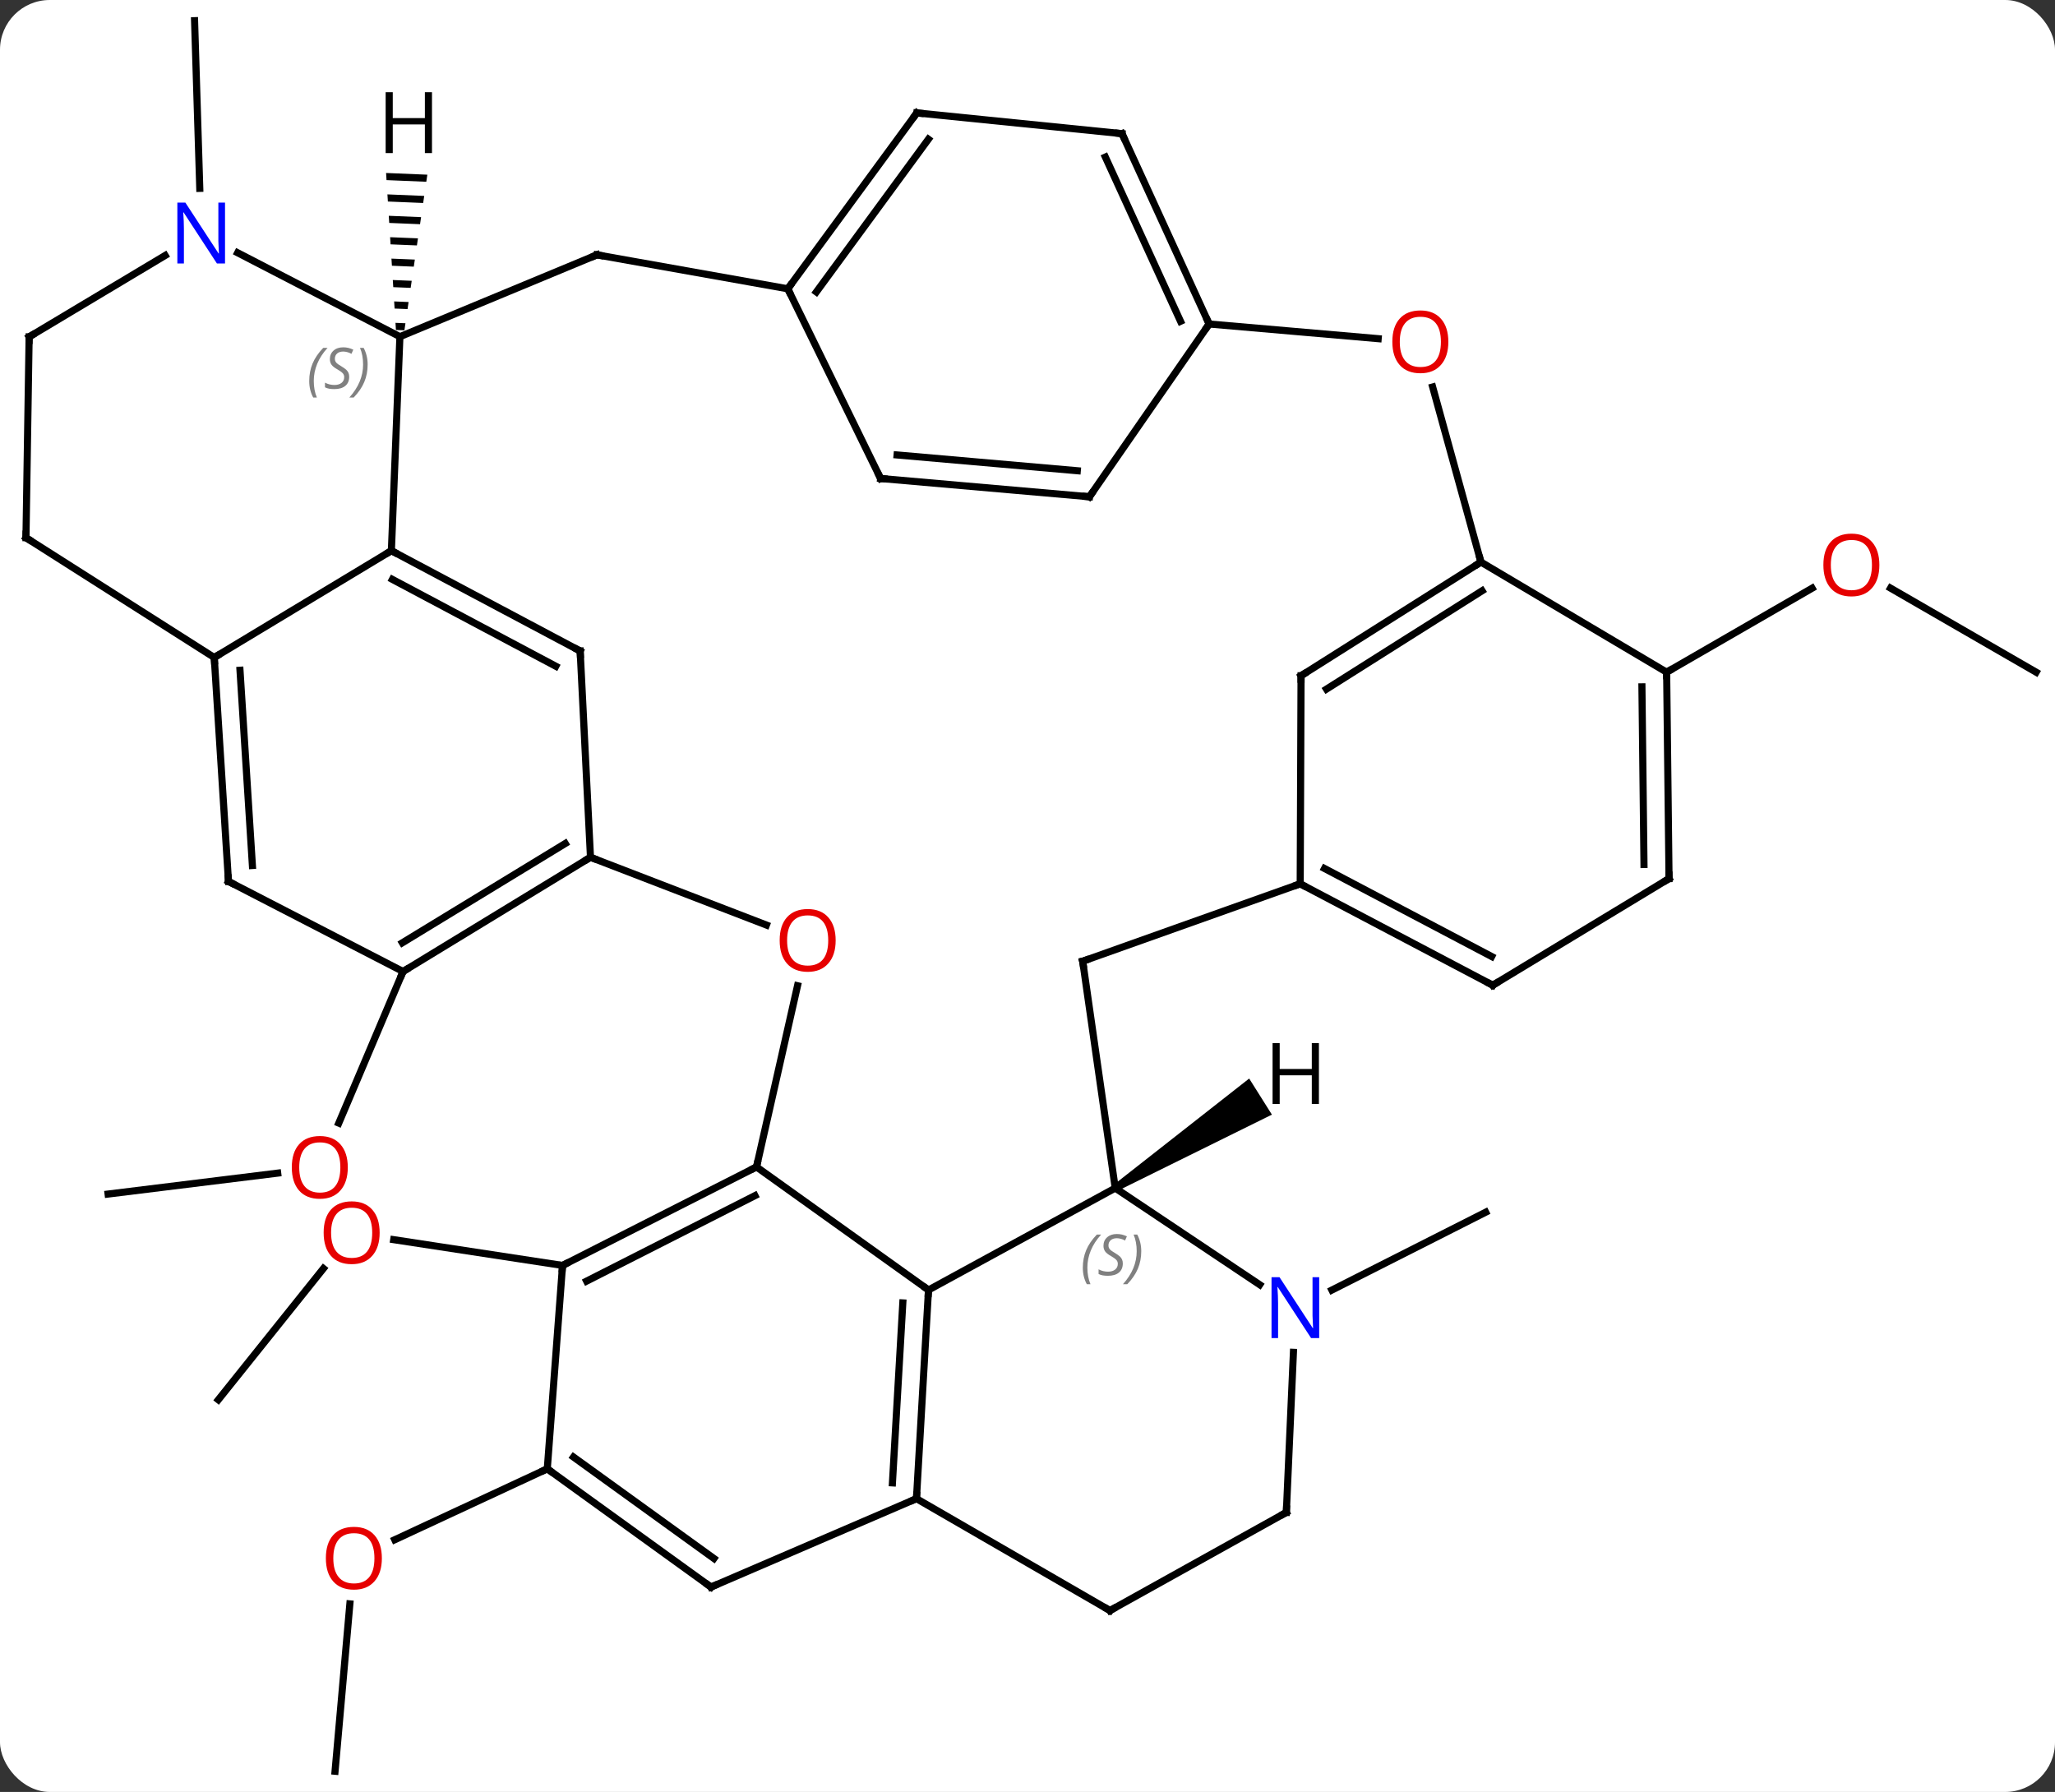 <svg width="289" viewBox="0 0 289 252" style="fill-opacity:1; color-rendering:auto; color-interpolation:auto; text-rendering:auto; stroke:black; stroke-linecap:square; stroke-miterlimit:10; shape-rendering:auto; stroke-opacity:1; fill:black; stroke-dasharray:none; font-weight:normal; stroke-width:1; font-family:'Open Sans'; font-style:normal; stroke-linejoin:miter; font-size:12; stroke-dashoffset:0; image-rendering:auto;" height="252" class="cas-substance-image" xmlns:xlink="http://www.w3.org/1999/xlink" xmlns="http://www.w3.org/2000/svg"><rect x="0" y="0" width="289" height="252" fill="#333333" stroke="none"/><svg class="cas-substance-single-component"><rect y="0" x="0" width="289" stroke="none" ry="7" rx="7" height="252" fill="white" class="cas-substance-group"/><svg y="0" x="0" width="289" viewBox="0 0 289 252" style="fill:black;" height="252" class="cas-substance-single-component-image"><svg><g><g transform="translate(145,126)" style="text-rendering:geometricPrecision; color-rendering:optimizeQuality; color-interpolation:linearRGB; stroke-linecap:butt; image-rendering:optimizeQuality;"><line y2="70.848" y1="52.389" x2="-114.297" x1="-99.517" style="fill:none;"/><line y2="51.957" y1="48.333" x2="-65.889" x1="-89.632" style="fill:none;"/><line y2="55.42" y1="44.472" x2="42.306" x1="63.936" style="fill:none;"/><line y2="123.09" y1="99.551" x2="-97.881" x1="-95.797" style="fill:none;"/><line y2="80.559" y1="90.533" x2="-68.034" x1="-89.484" style="fill:none;"/><line y2="41.919" y1="38.975" x2="-129.798" x1="-105.948" style="fill:none;"/><line y2="10.623" y1="31.943" x2="-88.32" x1="-97.356" style="fill:none;"/><line y2="-31.47" y1="-43.292" x2="141.348" x1="120.871" style="fill:none;"/><line y2="-31.47" y1="-43.281" x2="89.385" x1="109.842" style="fill:none;"/><line y2="-99.51" y1="-123.09" x2="-116.905" x1="-117.636" style="fill:none;"/><line y2="38.106" y1="55.41" x2="-38.61" x1="-14.424" style="fill:none;"/><line y2="41.079" y1="55.41" x2="11.838" x1="-14.424" style="fill:none;"/><line y2="84.756" y1="55.41" x2="-16.116" x1="-14.424" style="fill:none;"/><line y2="82.537" y1="57.226" x2="-19.494" x1="-18.035" style="fill:none;"/><line y2="51.957" y1="38.106" x2="-65.889" x1="-38.61" style="fill:none;"/><line y2="54.163" y1="42.142" x2="-62.503" x1="-38.827" style="fill:none;"/><line y2="12.623" y1="38.106" x2="-32.842" x1="-38.61" style="fill:none;"/><line y2="9.177" y1="41.079" x2="7.263" x1="11.838" style="fill:none;"/><line y2="54.667" y1="41.079" x2="32.156" x1="11.838" style="fill:none;"/><line y2="97.188" y1="84.756" x2="-45.009" x1="-16.116" style="fill:none;"/><line y2="100.491" y1="84.756" x2="11.1" x1="-16.116" style="fill:none;"/><line y2="80.559" y1="51.957" x2="-68.034" x1="-65.889" style="fill:none;"/><line y2="-5.442" y1="4.086" x2="-61.959" x1="-37.22" style="fill:none;"/><line y2="-1.71" y1="9.177" x2="37.851" x1="7.263" style="fill:none;"/><line y2="86.688" y1="64.174" x2="35.901" x1="36.898" style="fill:none;"/><line y2="80.559" y1="97.188" x2="-68.034" x1="-45.009" style="fill:none;"/><line y2="78.905" y1="93.168" x2="-64.347" x1="-44.598" style="fill:none;"/><line y2="86.688" y1="100.491" x2="35.901" x1="11.1" style="fill:none;"/><line y2="-34.452" y1="-5.442" x2="-63.411" x1="-61.959" style="fill:none;"/><line y2="10.623" y1="-5.442" x2="-88.32" x1="-61.959" style="fill:none;"/><line y2="6.583" y1="-7.379" x2="-88.416" x1="-65.506" style="fill:none;"/><line y2="-30.972" y1="-1.71" x2="37.971" x1="37.851" style="fill:none;"/><line y2="12.552" y1="-1.71" x2="64.932" x1="37.851" style="fill:none;"/><line y2="8.514" y1="-3.865" x2="64.775" x1="41.27" style="fill:none;"/><line y2="-48.558" y1="-34.452" x2="-89.958" x1="-63.411" style="fill:none;"/><line y2="-44.519" y1="-32.309" x2="-89.816" x1="-66.838" style="fill:none;"/><line y2="-2.046" y1="10.623" x2="-112.869" x1="-88.32" style="fill:none;"/><line y2="-46.956" y1="-30.972" x2="63.267" x1="37.971" style="fill:none;"/><line y2="-42.918" y1="-29.093" x2="63.428" x1="41.549" style="fill:none;"/><line y2="-2.445" y1="12.552" x2="89.721" x1="64.932" style="fill:none;"/><line y2="-33.537" y1="-48.558" x2="-114.87" x1="-89.958" style="fill:none;"/><line y2="-78.654" y1="-48.558" x2="-88.761" x1="-89.958" style="fill:none;"/><line y2="-33.537" y1="-2.046" x2="-114.87" x1="-112.869" style="fill:none;"/><line y2="-31.742" y1="-4.285" x2="-111.249" x1="-109.504" style="fill:none;"/><line y2="-31.47" y1="-46.956" x2="89.385" x1="63.267" style="fill:none;"/><line y2="-71.579" y1="-46.956" x2="56.478" x1="63.267" style="fill:none;"/><line y2="-31.47" y1="-2.445" x2="89.385" x1="89.721" style="fill:none;"/><line y2="-29.409" y1="-4.425" x2="85.909" x1="86.198" style="fill:none;"/><line y2="-50.382" y1="-33.537" x2="-141.348" x1="-114.87" style="fill:none;"/><line y2="-90.162" y1="-78.654" x2="-61.047" x1="-88.761" style="fill:none;"/><line y2="-90.453" y1="-78.654" x2="-111.578" x1="-88.761" style="fill:none;"/><line y2="-80.436" y1="-78.374" x2="25.044" x1="48.817" style="fill:none;"/><line y2="-78.627" y1="-50.382" x2="-140.904" x1="-141.348" style="fill:none;"/><line y2="-85.386" y1="-90.162" x2="-34.209" x1="-61.047" style="fill:none;"/><line y2="-78.627" y1="-90.073" x2="-140.904" x1="-121.774" style="fill:none;"/><line y2="-56.139" y1="-80.436" x2="8.211" x1="25.044" style="fill:none;"/><line y2="-107.205" y1="-80.436" x2="12.792" x1="25.044" style="fill:none;"/><line y2="-103.911" y1="-80.817" x2="10.45" x1="21.02" style="fill:none;"/><line y2="-110.121" y1="-85.386" x2="-16.065" x1="-34.209" style="fill:none;"/><line y2="-106.421" y1="-84.945" x2="-14.438" x1="-30.192" style="fill:none;"/><line y2="-58.71" y1="-85.386" x2="-21.159" x1="-34.209" style="fill:none;"/><line y2="-58.71" y1="-56.139" x2="-21.159" x1="8.211" style="fill:none;"/><line y2="-62.02" y1="-59.802" x2="-18.841" x1="6.503" style="fill:none;"/><line y2="-110.121" y1="-107.205" x2="-16.065" x1="12.792" style="fill:none;"/><path style="stroke:none;" d="M12.104 41.502 L11.572 40.656 L30.675 25.673 L33.872 30.751 Z"/><path style="stroke:none;" d="M-90.704 -101.674 L-90.641 -100.671 L-90.641 -100.671 L-85.048 -100.439 L-85.048 -100.439 L-84.902 -101.434 L-84.902 -101.434 L-90.704 -101.674 ZM-90.515 -98.664 L-90.452 -97.66 L-90.452 -97.66 L-85.488 -97.455 L-85.488 -97.455 L-85.341 -98.449 L-85.341 -98.449 L-90.515 -98.664 ZM-90.326 -95.653 L-90.263 -94.65 L-85.928 -94.47 L-85.781 -95.465 L-85.781 -95.465 L-90.326 -95.653 ZM-90.137 -92.643 L-90.074 -91.639 L-90.074 -91.639 L-86.368 -91.486 L-86.368 -91.486 L-86.221 -92.481 L-86.221 -92.481 L-90.137 -92.643 ZM-89.948 -89.632 L-89.885 -88.629 L-89.885 -88.629 L-86.807 -88.501 L-86.807 -88.501 L-86.661 -89.496 L-86.661 -89.496 L-89.948 -89.632 ZM-89.759 -86.622 L-89.696 -85.618 L-89.696 -85.618 L-87.247 -85.517 L-87.247 -85.517 L-87.1 -86.512 L-87.1 -86.512 L-89.759 -86.622 ZM-89.57 -83.612 L-89.507 -82.608 L-89.507 -82.608 L-87.687 -82.533 L-87.687 -82.533 L-87.54 -83.527 L-87.54 -83.527 L-89.57 -83.612 ZM-89.381 -80.601 L-89.319 -79.598 L-89.319 -79.598 L-88.127 -79.548 L-88.127 -79.548 L-87.98 -80.543 L-87.98 -80.543 L-89.381 -80.601 Z"/></g><g transform="translate(145,126)" style="fill:rgb(230,0,0); text-rendering:geometricPrecision; color-rendering:optimizeQuality; image-rendering:optimizeQuality; font-family:'Open Sans'; stroke:rgb(230,0,0); color-interpolation:linearRGB;"><path style="stroke:none;" d="M-91.609 47.36 Q-91.609 49.422 -92.649 50.602 Q-93.688 51.782 -95.531 51.782 Q-97.422 51.782 -98.453 50.617 Q-99.484 49.453 -99.484 47.344 Q-99.484 45.25 -98.453 44.102 Q-97.422 42.953 -95.531 42.953 Q-93.672 42.953 -92.641 44.125 Q-91.609 45.297 -91.609 47.36 ZM-98.438 47.36 Q-98.438 49.094 -97.695 50 Q-96.953 50.907 -95.531 50.907 Q-94.109 50.907 -93.383 50.008 Q-92.656 49.11 -92.656 47.36 Q-92.656 45.625 -93.383 44.735 Q-94.109 43.844 -95.531 43.844 Q-96.953 43.844 -97.695 44.742 Q-98.438 45.641 -98.438 47.36 Z"/><path style="stroke:none;" d="M-91.297 93.137 Q-91.297 95.199 -92.337 96.379 Q-93.376 97.559 -95.219 97.559 Q-97.11 97.559 -98.141 96.394 Q-99.172 95.23 -99.172 93.121 Q-99.172 91.027 -98.141 89.879 Q-97.11 88.73 -95.219 88.73 Q-93.36 88.73 -92.329 89.902 Q-91.297 91.074 -91.297 93.137 ZM-98.126 93.137 Q-98.126 94.871 -97.383 95.777 Q-96.641 96.684 -95.219 96.684 Q-93.797 96.684 -93.071 95.785 Q-92.344 94.887 -92.344 93.137 Q-92.344 91.402 -93.071 90.512 Q-93.797 89.621 -95.219 89.621 Q-96.641 89.621 -97.383 90.519 Q-98.126 91.418 -98.126 93.137 Z"/><path style="stroke:none;" d="M-96.088 38.174 Q-96.088 40.236 -97.128 41.416 Q-98.167 42.596 -100.01 42.596 Q-101.901 42.596 -102.932 41.431 Q-103.963 40.267 -103.963 38.158 Q-103.963 36.064 -102.932 34.916 Q-101.901 33.767 -100.01 33.767 Q-98.151 33.767 -97.12 34.939 Q-96.088 36.111 -96.088 38.174 ZM-102.917 38.174 Q-102.917 39.908 -102.174 40.814 Q-101.432 41.721 -100.01 41.721 Q-98.588 41.721 -97.862 40.822 Q-97.135 39.924 -97.135 38.174 Q-97.135 36.439 -97.862 35.549 Q-98.588 34.658 -100.01 34.658 Q-101.432 34.658 -102.174 35.556 Q-102.917 36.455 -102.917 38.174 Z"/><path style="stroke:none;" d="M119.302 -46.54 Q119.302 -44.478 118.263 -43.298 Q117.224 -42.118 115.381 -42.118 Q113.49 -42.118 112.459 -43.282 Q111.427 -44.447 111.427 -46.556 Q111.427 -48.65 112.459 -49.798 Q113.49 -50.947 115.381 -50.947 Q117.24 -50.947 118.271 -49.775 Q119.302 -48.603 119.302 -46.54 ZM112.474 -46.54 Q112.474 -44.806 113.217 -43.9 Q113.959 -42.993 115.381 -42.993 Q116.802 -42.993 117.529 -43.892 Q118.256 -44.79 118.256 -46.54 Q118.256 -48.275 117.529 -49.165 Q116.802 -50.056 115.381 -50.056 Q113.959 -50.056 113.217 -49.157 Q112.474 -48.259 112.474 -46.54 Z"/></g><g transform="translate(145,126)" style="stroke-linecap:butt; text-rendering:geometricPrecision; color-rendering:optimizeQuality; image-rendering:optimizeQuality; font-family:'Open Sans'; color-interpolation:linearRGB; stroke-miterlimit:5;"><path style="fill:none;" d="M-14.453 55.909 L-14.424 55.41 L-14.831 55.119"/><path style="fill:none;" d="M-39.056 38.332 L-38.61 38.106 L-38.5 37.618"/></g><g transform="translate(145,126)" style="stroke-linecap:butt; font-size:8.4px; fill:gray; text-rendering:geometricPrecision; image-rendering:optimizeQuality; color-rendering:optimizeQuality; font-family:'Open Sans'; font-style:italic; stroke:gray; color-interpolation:linearRGB; stroke-miterlimit:5;"><path style="stroke:none;" d="M7.28 52.272 Q7.28 50.944 7.749 49.819 Q8.217 48.694 9.249 47.616 L9.858 47.616 Q8.889 48.678 8.405 49.85 Q7.921 51.022 7.921 52.256 Q7.921 53.584 8.358 54.6 L7.843 54.6 Q7.28 53.569 7.28 52.272 ZM12.903 51.678 Q12.903 52.506 12.356 52.959 Q11.809 53.413 10.809 53.413 Q10.403 53.413 10.09 53.358 Q9.778 53.303 9.496 53.163 L9.496 52.506 Q10.121 52.834 10.825 52.834 Q11.45 52.834 11.825 52.538 Q12.2 52.241 12.2 51.725 Q12.2 51.413 11.996 51.186 Q11.793 50.959 11.231 50.631 Q10.637 50.303 10.41 49.975 Q10.184 49.647 10.184 49.194 Q10.184 48.459 10.7 47.999 Q11.215 47.538 12.059 47.538 Q12.434 47.538 12.77 47.616 Q13.106 47.694 13.481 47.866 L13.215 48.459 Q12.965 48.303 12.645 48.217 Q12.325 48.131 12.059 48.131 Q11.528 48.131 11.207 48.405 Q10.887 48.678 10.887 49.147 Q10.887 49.35 10.957 49.499 Q11.028 49.647 11.168 49.78 Q11.309 49.913 11.731 50.163 Q12.293 50.506 12.496 50.702 Q12.7 50.897 12.801 51.131 Q12.903 51.366 12.903 51.678 ZM15.497 49.959 Q15.497 51.288 15.021 52.42 Q14.544 53.553 13.528 54.6 L12.919 54.6 Q14.857 52.444 14.857 49.959 Q14.857 48.631 14.419 47.616 L14.935 47.616 Q15.497 48.678 15.497 49.959 Z"/><path style="fill:none; stroke:black;" d="M-16.087 84.257 L-16.116 84.756 L-16.575 84.954"/><path style="fill:none; stroke:black;" d="M-65.443 51.731 L-65.889 51.957 L-65.926 52.456"/></g><g transform="translate(145,126)" style="stroke-linecap:butt; fill:rgb(230,0,0); text-rendering:geometricPrecision; color-rendering:optimizeQuality; image-rendering:optimizeQuality; font-family:'Open Sans'; stroke:rgb(230,0,0); color-interpolation:linearRGB; stroke-miterlimit:5;"><path style="stroke:none;" d="M-27.479 6.251 Q-27.479 8.313 -28.518 9.493 Q-29.557 10.673 -31.4 10.673 Q-33.291 10.673 -34.322 9.508 Q-35.353 8.344 -35.353 6.235 Q-35.353 4.141 -34.322 2.993 Q-33.291 1.844 -31.4 1.844 Q-29.541 1.844 -28.51 3.016 Q-27.479 4.188 -27.479 6.251 ZM-34.307 6.251 Q-34.307 7.985 -33.564 8.891 Q-32.822 9.798 -31.4 9.798 Q-29.979 9.798 -29.252 8.899 Q-28.525 8.001 -28.525 6.251 Q-28.525 4.516 -29.252 3.626 Q-29.979 2.735 -31.4 2.735 Q-32.822 2.735 -33.564 3.634 Q-34.307 4.532 -34.307 6.251 Z"/><path style="fill:none; stroke:black;" d="M7.334 9.672 L7.263 9.177 L7.734 9.009"/><path style="fill:rgb(0,5,255); stroke:none;" d="M40.522 62.176 L39.381 62.176 L34.693 54.989 L34.647 54.989 Q34.74 56.254 34.74 57.301 L34.74 62.176 L33.818 62.176 L33.818 53.614 L34.943 53.614 L39.615 60.77 L39.662 60.77 Q39.662 60.614 39.615 59.754 Q39.568 58.895 39.584 58.52 L39.584 53.614 L40.522 53.614 L40.522 62.176 Z"/><path style="fill:none; stroke:black;" d="M-44.55 96.99 L-45.009 97.188 L-45.414 96.895"/><path style="fill:none; stroke:black;" d="M10.667 100.241 L11.1 100.491 L11.537 100.248"/><path style="fill:none; stroke:black;" d="M-67.629 80.852 L-68.034 80.559 L-68.487 80.77"/><path style="fill:none; stroke:black;" d="M-62.386 -5.182 L-61.959 -5.442 L-61.492 -5.262"/><path style="fill:none; stroke:black;" d="M38.293 -1.477 L37.851 -1.71 L37.38 -1.542"/><path style="fill:none; stroke:black;" d="M35.923 86.189 L35.901 86.688 L35.464 86.931"/><path style="fill:none; stroke:black;" d="M-63.386 -33.953 L-63.411 -34.452 L-63.852 -34.687"/><path style="fill:none; stroke:black;" d="M-87.893 10.363 L-88.32 10.623 L-88.515 11.083"/><path style="fill:none; stroke:black;" d="M37.969 -30.472 L37.971 -30.972 L38.394 -31.239"/><path style="fill:none; stroke:black;" d="M64.49 12.319 L64.932 12.552 L65.36 12.293"/><path style="fill:none; stroke:black;" d="M-89.516 -48.323 L-89.958 -48.558 L-90.386 -48.3"/><path style="fill:none; stroke:black;" d="M-112.425 -1.817 L-112.869 -2.046 L-112.901 -2.545"/><path style="fill:none; stroke:black;" d="M62.844 -46.689 L63.267 -46.956 L63.134 -47.438"/><path style="fill:none; stroke:black;" d="M89.293 -2.186 L89.721 -2.445 L89.715 -2.945"/><path style="fill:none; stroke:black;" d="M-114.838 -33.038 L-114.87 -33.537 L-114.442 -33.795"/></g><g transform="translate(145,126)" style="stroke-linecap:butt; font-size:8.4px; fill:gray; text-rendering:geometricPrecision; image-rendering:optimizeQuality; color-rendering:optimizeQuality; font-family:'Open Sans'; font-style:italic; stroke:gray; color-interpolation:linearRGB; stroke-miterlimit:5;"><path style="stroke:none;" d="M-101.513 -72.422 Q-101.513 -73.751 -101.044 -74.876 Q-100.576 -76.001 -99.544 -77.079 L-98.935 -77.079 Q-99.904 -76.016 -100.388 -74.844 Q-100.873 -73.672 -100.873 -72.438 Q-100.873 -71.11 -100.435 -70.094 L-100.951 -70.094 Q-101.513 -71.126 -101.513 -72.422 ZM-95.891 -73.016 Q-95.891 -72.188 -96.438 -71.735 Q-96.984 -71.282 -97.984 -71.282 Q-98.391 -71.282 -98.703 -71.336 Q-99.016 -71.391 -99.297 -71.532 L-99.297 -72.188 Q-98.672 -71.86 -97.969 -71.86 Q-97.344 -71.86 -96.969 -72.157 Q-96.594 -72.454 -96.594 -72.969 Q-96.594 -73.282 -96.797 -73.508 Q-97 -73.735 -97.563 -74.063 Q-98.156 -74.391 -98.383 -74.719 Q-98.609 -75.047 -98.609 -75.501 Q-98.609 -76.235 -98.094 -76.696 Q-97.578 -77.157 -96.734 -77.157 Q-96.359 -77.157 -96.023 -77.079 Q-95.688 -77.001 -95.313 -76.829 L-95.578 -76.235 Q-95.828 -76.391 -96.148 -76.477 Q-96.469 -76.563 -96.734 -76.563 Q-97.266 -76.563 -97.586 -76.29 Q-97.906 -76.016 -97.906 -75.547 Q-97.906 -75.344 -97.836 -75.196 Q-97.766 -75.047 -97.625 -74.915 Q-97.484 -74.782 -97.063 -74.532 Q-96.5 -74.188 -96.297 -73.993 Q-96.094 -73.797 -95.992 -73.563 Q-95.891 -73.329 -95.891 -73.016 ZM-93.296 -74.735 Q-93.296 -73.407 -93.773 -72.274 Q-94.249 -71.141 -95.265 -70.094 L-95.874 -70.094 Q-93.937 -72.251 -93.937 -74.735 Q-93.937 -76.063 -94.374 -77.079 L-93.859 -77.079 Q-93.296 -76.016 -93.296 -74.735 Z"/><path style="fill:none; stroke:black;" d="M89.391 -30.97 L89.385 -31.47 L89.818 -31.72"/></g><g transform="translate(145,126)" style="stroke-linecap:butt; fill:rgb(230,0,0); text-rendering:geometricPrecision; color-rendering:optimizeQuality; image-rendering:optimizeQuality; font-family:'Open Sans'; stroke:rgb(230,0,0); color-interpolation:linearRGB; stroke-miterlimit:5;"><path style="stroke:none;" d="M58.684 -77.929 Q58.684 -75.867 57.645 -74.687 Q56.606 -73.507 54.763 -73.507 Q52.872 -73.507 51.841 -74.671 Q50.809 -75.836 50.809 -77.945 Q50.809 -80.039 51.841 -81.187 Q52.872 -82.336 54.763 -82.336 Q56.622 -82.336 57.653 -81.164 Q58.684 -79.992 58.684 -77.929 ZM51.856 -77.929 Q51.856 -76.195 52.599 -75.289 Q53.341 -74.382 54.763 -74.382 Q56.184 -74.382 56.911 -75.281 Q57.638 -76.179 57.638 -77.929 Q57.638 -79.664 56.911 -80.554 Q56.184 -81.445 54.763 -81.445 Q53.341 -81.445 52.599 -80.546 Q51.856 -79.648 51.856 -77.929 Z"/><path style="fill:none; stroke:black;" d="M-140.926 -50.114 L-141.348 -50.382 L-141.34 -50.882"/><path style="fill:none; stroke:black;" d="M-61.509 -89.97 L-61.047 -90.162 L-60.555 -90.074"/><path style="fill:rgb(0,5,255); stroke:none;" d="M-113.354 -88.949 L-114.495 -88.949 L-119.183 -96.136 L-119.229 -96.136 Q-119.136 -94.871 -119.136 -93.824 L-119.136 -88.949 L-120.058 -88.949 L-120.058 -97.511 L-118.933 -97.511 L-114.261 -90.355 L-114.214 -90.355 Q-114.214 -90.511 -114.261 -91.371 Q-114.308 -92.23 -114.292 -92.605 L-114.292 -97.511 L-113.354 -97.511 L-113.354 -88.949 Z"/><path style="fill:none; stroke:black;" d="M24.836 -80.891 L25.044 -80.436 L24.759 -80.025"/><path style="fill:none; stroke:black;" d="M-140.912 -78.127 L-140.904 -78.627 L-140.475 -78.884"/><path style="fill:none; stroke:black;" d="M-33.913 -85.789 L-34.209 -85.386 L-33.989 -84.937"/><path style="fill:none; stroke:black;" d="M8.496 -56.55 L8.211 -56.139 L7.713 -56.183"/><path style="fill:none; stroke:black;" d="M13 -106.75 L12.792 -107.205 L12.294 -107.255"/><path style="fill:none; stroke:black;" d="M-16.361 -109.718 L-16.065 -110.121 L-15.568 -110.071"/><path style="fill:none; stroke:black;" d="M-21.379 -59.159 L-21.159 -58.71 L-20.661 -58.666"/><path style="fill:black; stroke:none;" d="M40.482 29.251 L39.482 29.251 L39.482 25.22 L34.966 25.22 L34.966 29.251 L33.966 29.251 L33.966 20.689 L34.966 20.689 L34.966 24.329 L39.482 24.329 L39.482 20.689 L40.482 20.689 L40.482 29.251 Z"/><path style="fill:black; stroke:none;" d="M-84.249 -104.471 L-85.249 -104.471 L-85.249 -108.502 L-89.765 -108.502 L-89.765 -104.471 L-90.765 -104.471 L-90.765 -113.033 L-89.765 -113.033 L-89.765 -109.393 L-85.249 -109.393 L-85.249 -113.033 L-84.249 -113.033 L-84.249 -104.471 Z"/></g></g></svg></svg></svg></svg>